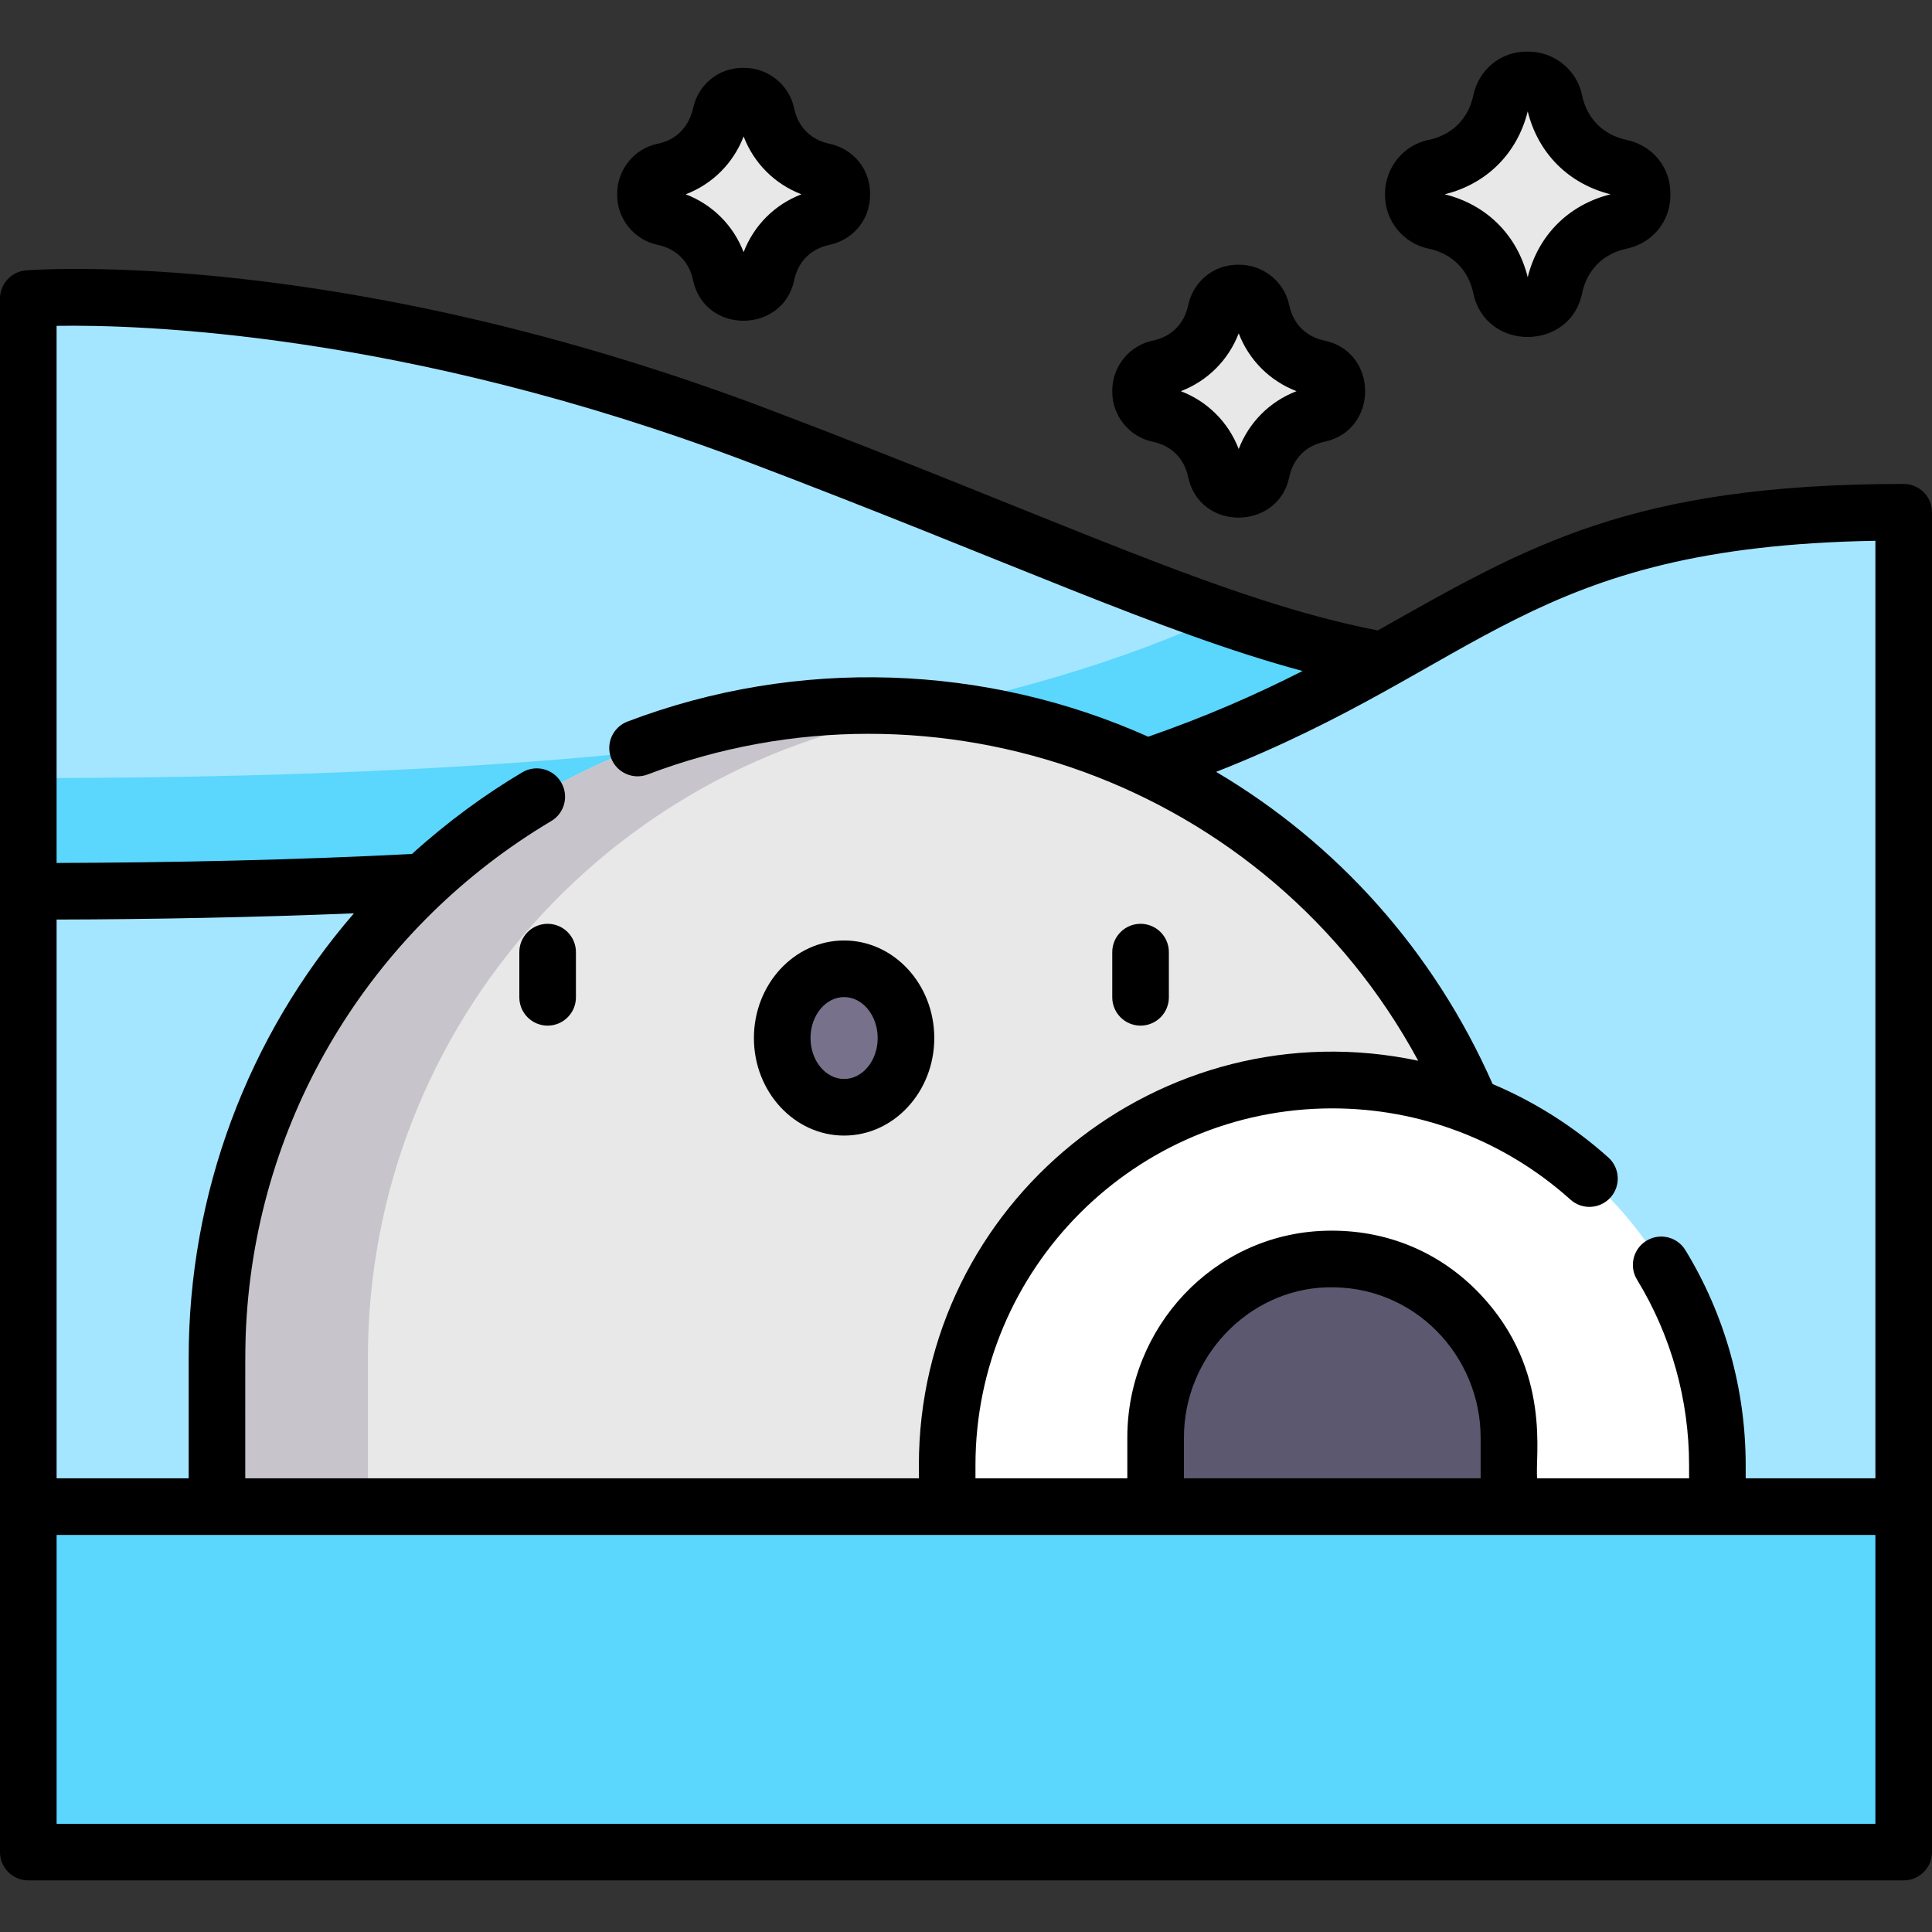 <svg id="Capa_1" enable-background="new 0 0 512 512" height="512" viewBox="0 0 512 512" width="512" xmlns="http://www.w3.org/2000/svg"><rect x="0" y="0" width="512" height="512" fill="#333333" stroke="none"/><path d="m7.5 236.203v-157.074s80.996-6.291 193.511 36.349 151.661 67.792 218.768 61.507v99.248h-359.999z" fill="#a4e6ff"/><path d="m419.779 176.985c-34.892 3.268-62.228-1.967-96.246-13.736-48.63 22.215-127.412 42.954-316.033 42.954v30l52.28 40.03h359.999z" fill="#5bd6fd"/><path d="m7.5 236.203c413.971 0 322.105-100.453 497-100.453v263.517l-99.374 28.242h-295.715l-101.911-28.242z" fill="#a4e6ff"/><path d="m57.5 409.267 101.911 27.978 91.6-29.735 138.877-114.426c-26.124-62.32-87.7-106.098-159.505-106.098-95.481 0-172.883 77.402-172.883 172.883z" fill="#e8e8e8"/><path d="m97.5 409.267v-49.398c0-88.733 66.853-161.84 152.937-171.731-6.579-.76-13.27-1.152-20.053-1.152-95.481 0-172.883 77.403-172.883 172.883v49.398l101.911 27.978 18.328-5.95z" fill="#c7c5cb"/><path d="m455.126 437.509v-49.219c0-56.365-45.693-102.057-102.057-102.057-56.365 0-102.057 45.693-102.057 102.057v49.219z" fill="#fff"/><path d="m354.921 333.666c-.615-.021-1.232-.031-1.852-.031s-1.237.01-1.852.031c-25.206.844-44.962 22.055-44.962 47.275v56.568h93.629v-56.568c-.001-25.219-19.757-46.431-44.963-47.275z" fill="#5c586f"/><g fill="#e8e8e8"><path d="m397.789 26.807c-1.906 9.043-8.441 15.71-17.705 17.626-3.232.669-5.538 3.534-5.538 6.907v.372c0 3.312 2.326 6.166 5.568 6.841 9.246 1.924 15.768 8.583 17.674 17.612.686 3.248 3.443 5.636 6.849 5.636h.444c3.3 0 6.166-2.306 6.835-5.538 1.916-9.262 8.579-15.796 17.618-17.704 3.248-.686 5.636-3.444 5.636-6.763v-.614c0-3.319-2.389-6.078-5.636-6.763-9.039-1.908-15.703-8.442-17.618-17.704-.669-3.232-3.534-5.538-6.92-5.538h-.444c-3.319.001-6.079 2.385-6.763 5.63z"/><path d="m322.203 82.487c-1.635 7.759-7.242 13.479-15.191 15.123-2.773.574-4.752 3.032-4.752 5.926v.319c0 2.842 1.995 5.291 4.777 5.869 7.933 1.651 13.528 7.364 15.164 15.111.588 2.787 2.954 4.836 5.876 4.836h.381c2.832 0 5.29-1.978 5.864-4.751 1.644-7.946 7.361-13.553 15.116-15.19 2.787-.588 4.836-2.955 4.836-5.803v-.527c0-2.848-2.049-5.214-4.836-5.803-7.756-1.637-13.473-7.243-15.116-15.19-.574-2.773-3.032-4.752-5.938-4.752h-.381c-2.844.003-5.213 2.048-5.8 4.832z"/><path d="m190.999 30.312c-1.635 7.759-7.242 13.479-15.191 15.123-2.773.574-4.752 3.032-4.752 5.926v.319c0 2.842 1.995 5.291 4.777 5.869 7.933 1.651 13.528 7.364 15.164 15.111.588 2.787 2.954 4.836 5.876 4.836h.381c2.832 0 5.29-1.978 5.864-4.751 1.644-7.946 7.361-13.553 15.116-15.19 2.787-.588 4.836-2.955 4.836-5.803v-.527c0-2.848-2.049-5.214-4.836-5.803-7.756-1.637-13.473-7.243-15.116-15.19-.574-2.773-3.032-4.752-5.938-4.752h-.38c-2.846.003-5.214 2.048-5.801 4.832z"/></g><ellipse cx="223.694" cy="275.088" fill="#77718c" rx="16.4" ry="18.352"/><path d="m7.5 399.267h497v91.555h-497z" fill="#5bd6fd"/><path d="m137.627 252.319v11.983c0 4.143 3.358 7.5 7.5 7.5s7.5-3.357 7.5-7.5v-11.983c0-4.142-3.358-7.5-7.5-7.5s-7.5 3.358-7.5 7.5z"/><path d="m223.694 300.94c13.178 0 23.9-11.597 23.9-25.851 0-14.255-10.722-25.852-23.9-25.852s-23.9 11.597-23.9 25.852c0 14.254 10.722 25.851 23.9 25.851zm0-36.703c4.907 0 8.9 4.868 8.9 10.852 0 5.983-3.993 10.852-8.9 10.852s-8.9-4.868-8.9-10.852 3.993-10.852 8.9-10.852z"/><path d="m302.261 271.802c4.142 0 7.5-3.357 7.5-7.5v-11.983c0-4.142-3.358-7.5-7.5-7.5s-7.5 3.358-7.5 7.5v11.983c0 4.143 3.358 7.5 7.5 7.5z"/><path d="m378.585 65.897c6.227 1.295 10.551 5.604 11.863 11.818 3.289 15.58 25.659 15.3 28.81.069 1.291-6.239 5.6-10.571 11.824-11.885 6.822-1.441 11.586-7.239 11.586-14.102v-.614c0-6.862-4.765-12.661-11.587-14.102-6.223-1.313-10.533-5.646-11.823-11.884-1.38-6.675-7.379-11.52-14.265-11.52h-.444c-6.864 0-12.663 4.763-14.1 11.582-1.312 6.226-5.644 10.537-11.886 11.828-6.674 1.381-11.519 7.375-11.519 14.252v.372c.001 6.829 4.854 12.794 11.541 14.186zm26.542-37.543v.002c0-.001 0-.001 0-.002zm-.266 1.163c2.755 11.114 10.842 19.21 21.956 21.973-11.113 2.763-19.201 10.859-21.956 21.973-2.76-11.124-10.866-19.221-21.992-21.973 11.127-2.752 19.232-10.847 21.992-21.973z"/><path d="m305.51 117.068c4.91 1.021 8.319 4.418 9.354 9.317 3.074 14.571 23.884 14.178 26.804.055 1.018-4.919 4.415-8.335 9.321-9.37 14.375-3.035 14.396-23.771 0-26.809-4.906-1.036-8.304-4.452-9.321-9.371-1.287-6.219-6.873-10.732-13.282-10.732h-.381c-6.399 0-11.802 4.434-13.14 10.782-1.035 4.909-4.45 8.308-9.372 9.326-6.219 1.287-10.732 6.868-10.732 13.271v.319c0 6.359 4.521 11.916 10.749 13.212zm22.761-28.729c2.732 7.095 8.223 12.592 15.316 15.327-7.093 2.735-12.584 8.231-15.316 15.327-2.736-7.098-8.237-12.595-15.337-15.326 7.102-2.733 12.602-8.229 15.337-15.328z"/><path d="m174.306 64.893c4.91 1.022 8.319 4.418 9.353 9.318 3.075 14.56 23.879 14.186 26.804.054 1.017-4.919 4.415-8.335 9.32-9.37 6.351-1.341 10.787-6.745 10.787-13.142v-.526c0-6.397-4.436-11.801-10.787-13.141-4.906-1.036-8.304-4.452-9.321-9.371-1.287-6.219-6.872-10.732-13.282-10.732h-.38c-6.398 0-11.801 4.434-13.14 10.783-.142.264-1.24 7.643-9.372 9.325-6.219 1.287-10.732 6.868-10.732 13.271v.319c.001 6.36 4.522 11.916 10.75 13.212zm24.032-33.034c0 .002 0 .003-.001.004 0-.001 0-.002.001-.004zm-1.271 4.305c2.732 7.095 8.223 12.591 15.316 15.327-7.094 2.735-12.584 8.231-15.316 15.327-2.735-7.098-8.236-12.595-15.337-15.327 7.102-2.732 12.602-8.227 15.337-15.327z"/><path d="m512 135.75c0-4.142-3.358-7.5-7.5-7.5-72.509 0-99.796 16.538-139.367 38.818-40.527-7.826-83.648-29.114-161.464-58.602-112.786-42.745-193.375-37.077-196.75-36.815-3.905.304-6.919 3.561-6.919 7.478v411.693c0 4.142 3.358 7.5 7.5 7.5h497c4.142 0 7.5-3.358 7.5-7.5v-91.554zm-418.205 106.29c-28.263 32.689-43.795 74.422-43.795 117.829v31.898h-35v-148.075c24.188-.046 53.295-.59 78.795-1.652zm298.588 149.727h-78.628v-10.825c0-21.239 16.918-39.084 37.712-39.78 23.478-.787 40.916 18.355 40.916 39.78zm104.617-248.453v248.453h-34.374v-3.476c0-20.159-5.525-39.868-15.979-56.996-2.466-4.041-8.035-4.827-11.526-1.571-2.558 2.377-3.179 6.301-1.29 9.397 9.024 14.784 13.794 31.787 13.794 49.17v3.476h-40.243c-.74-5.315 4.134-28.425-15.078-48.755-10.28-10.879-24.605-17.394-41.339-16.841-29.438.985-52.211 25.681-52.211 54.771v10.825h-40.243v-3.476c0-52.139 42.418-94.558 94.558-94.558 23.075 0 45.511 8.367 63.134 24.187 3.098 2.781 7.84 2.498 10.601-.578 2.768-3.082 2.512-7.824-.57-10.591-9.17-8.233-19.706-14.849-30.672-19.464-15.613-35.39-41.358-63.864-73.269-82.732 71.065-27.981 82.738-59.637 174.707-61.241zm-298.646-20.822c67.986 25.765 109.378 45.244 146.845 55.332-12.745 6.461-25.847 12.167-40.909 17.414-42.991-19.258-92.867-21.177-137.993-4.021-3.872 1.472-5.817 5.804-4.345 9.676 0 .001.001.003.002.005 0 .001 0 .001.001.002 1.466 3.856 5.794 5.819 9.677 4.342 76.353-29.058 164.312 2.132 204.205 75.862-68.148-14.438-132.326 37.746-132.326 107.187v3.476h-178.511c.03-32.923-.145-34.996.37-42.938 3.698-55.445 34.616-103.842 80.716-131.239 3.572-2.123 4.727-6.725 2.607-10.297-2.115-3.561-6.716-4.733-10.278-2.619-9.91 5.885-19.82 13.104-29.232 21.636-30.677 1.587-63.582 2.29-94.183 2.381v-142.337c21.677-.362 92.198 1.592 183.354 36.138zm298.646 360.83h-482v-76.554h482z"/></svg>